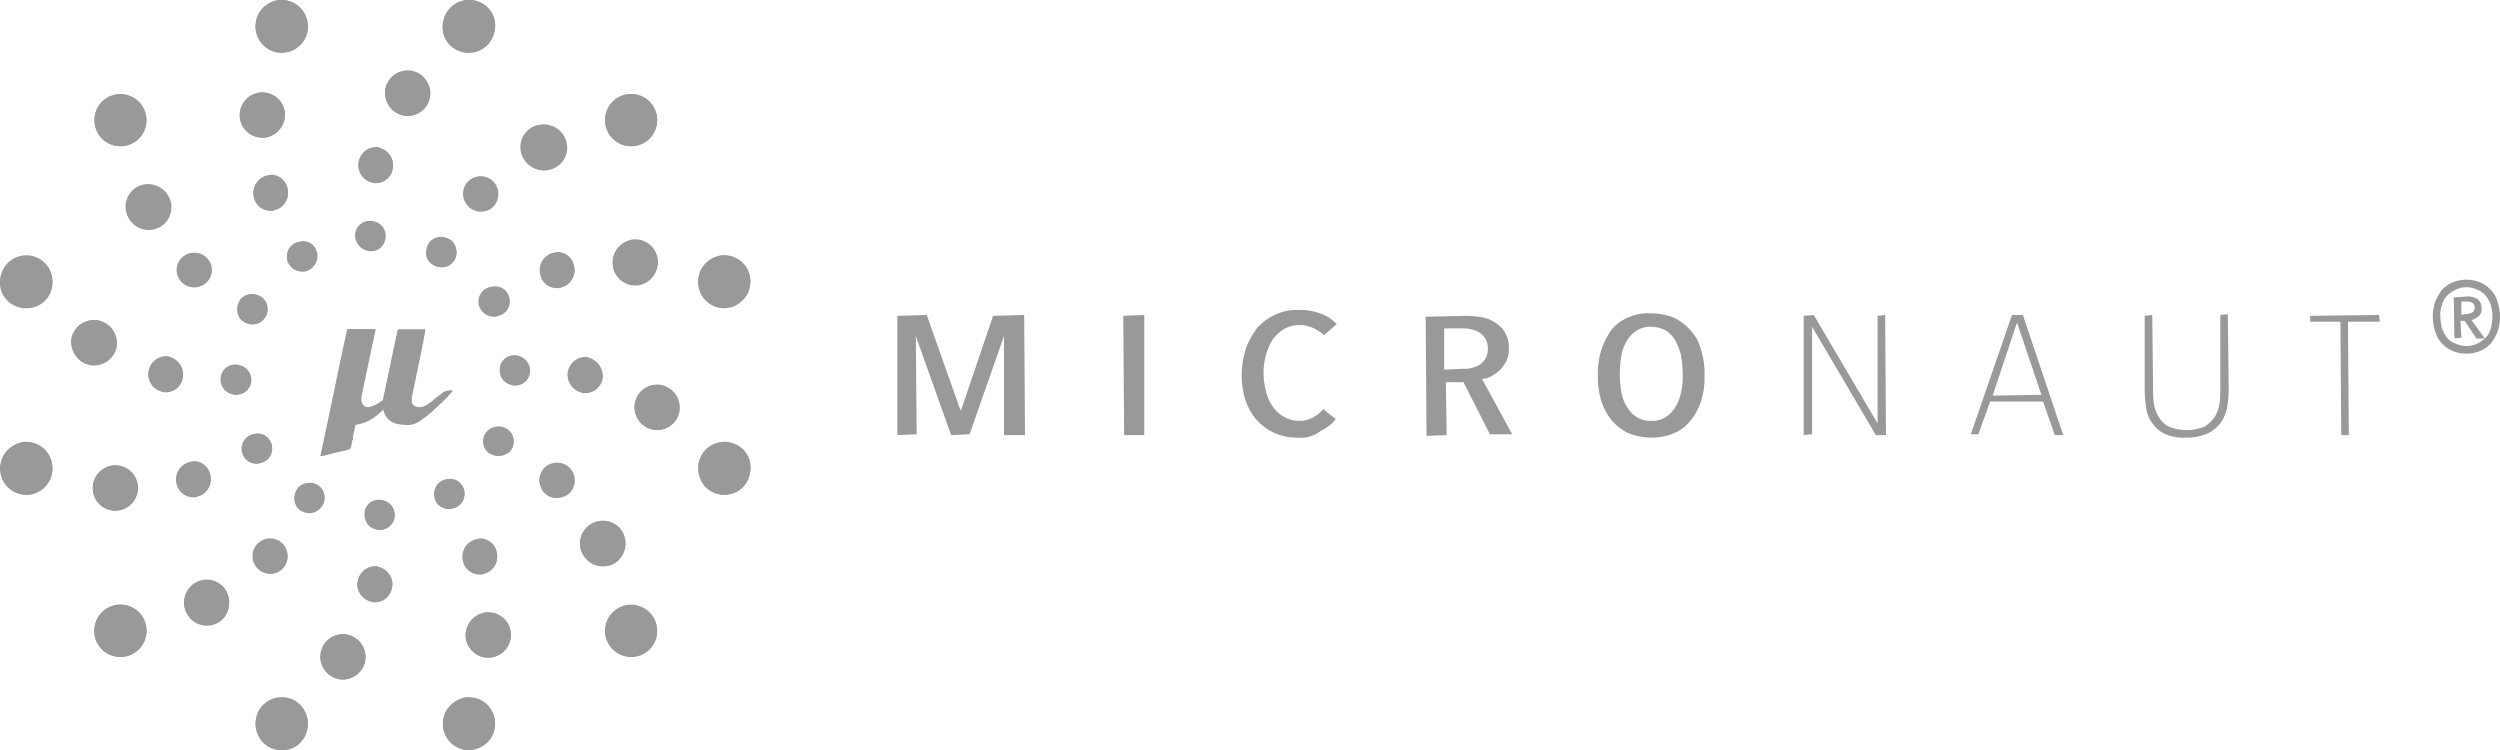 <svg xmlns="http://www.w3.org/2000/svg" viewBox="0 0 297.63 89.3" fill="#999999"><path d="M61.3,45.9a.9.9,0,0,1-.5-.1,1.78,1.78,0,0,1-1.1-.8,2.2,2.2,0,0,1-.2-1.4,1.71,1.71,0,0,1,1.7-1.3.9.9,0,0,1,.5.1A1.83,1.83,0,0,1,63,44.6a1.71,1.71,0,0,1-1.7,1.3Z" transform="translate(0.03)"/><path d="M60.8,45.8a1.77,1.77,0,1,0-1.2-2.2A1.73,1.73,0,0,0,60.8,45.8Z" transform="translate(0.03)"/><path d="M58.8,37.7a1.71,1.71,0,0,1-1.7-1.3,1.75,1.75,0,0,1,1.3-2.2c.2,0,.3-.1.5-.1a1.71,1.71,0,0,1,1.7,1.3,1.75,1.75,0,0,1-1.3,2.2,1.09,1.09,0,0,1-.5.1Z" transform="translate(0.03)"/><path d="M59.2,37.6A1.77,1.77,0,1,0,57,36.4,1.81,1.81,0,0,0,59.2,37.6Z" transform="translate(0.03)"/><path d="M52.5,31.8a2.11,2.11,0,0,1-1.3-.5,1.54,1.54,0,0,1-.5-1.3,2.11,2.11,0,0,1,.5-1.3,1.9,1.9,0,0,1,1.3-.5,2.11,2.11,0,0,1,1.3.5,1.9,1.9,0,0,1,.5,1.3,1.71,1.71,0,0,1-1.8,1.8Z" transform="translate(0.03)"/><path d="M51.3,28.8a1.77,1.77,0,1,0,2.5,0A1.75,1.75,0,0,0,51.3,28.8Z" transform="translate(0.03)"/><path d="M44.1,29.9a.9.9,0,0,1-.5-.1,1.83,1.83,0,0,1-1.3-2.2A1.71,1.71,0,0,1,44,26.3a.9.9,0,0,1,.5.1,1.55,1.55,0,0,1,1.1.8,2.2,2.2,0,0,1,.2,1.4,1.65,1.65,0,0,1-1.7,1.3Z" transform="translate(0.03)"/><path d="M44.6,26.4a1.77,1.77,0,1,0,1.2,2.2A1.73,1.73,0,0,0,44.6,26.4Z" transform="translate(0.03)"/><path d="M35.9,32.3A1.71,1.71,0,0,1,34.2,31a1.75,1.75,0,0,1,1.3-2.2c.2,0,.3-.1.5-.1A1.71,1.71,0,0,1,37.7,30a1.75,1.75,0,0,1-1.3,2.2A.9.9,0,0,1,35.9,32.3Z" transform="translate(0.03)"/><path d="M36.4,32.3a1.77,1.77,0,1,0-2.2-1.2A2,2,0,0,0,36.4,32.3Z" transform="translate(0.03)"/><path d="M30,38.6a2.11,2.11,0,0,1-1.3-.5,1.9,1.9,0,0,1-.5-1.3,2.11,2.11,0,0,1,.5-1.3A1.9,1.9,0,0,1,30,35a2.11,2.11,0,0,1,1.3.5,1.75,1.75,0,0,1,0,2.5A1.61,1.61,0,0,1,30,38.6Z" transform="translate(0.03)"/><path d="M28.8,35.6a1.77,1.77,0,1,0,2.5,0A1.75,1.75,0,0,0,28.8,35.6Z" transform="translate(0.03)"/><path d="M28.1,47a.9.9,0,0,1-.5-.1,1.83,1.83,0,0,1-1.3-2.2A1.71,1.71,0,0,1,28,43.4a.9.9,0,0,1,.5.1,1.77,1.77,0,0,1-.4,3.5Z" transform="translate(0.03)"/><path d="M28.5,43.5a1.77,1.77,0,1,0,1.2,2.2A1.66,1.66,0,0,0,28.5,43.5Z" transform="translate(0.03)"/><path d="M30.5,55.2a1.71,1.71,0,0,1-1.7-1.3,1.75,1.75,0,0,1,1.3-2.2c.2,0,.3-.1.5-.1a1.71,1.71,0,0,1,1.7,1.3A1.75,1.75,0,0,1,31,55.1a.75.75,0,0,1-.5.1Z" transform="translate(0.03)"/><path d="M30.1,51.7a1.77,1.77,0,1,0,2.2,1.2A1.91,1.91,0,0,0,30.1,51.7Z" transform="translate(0.03)"/><path d="M36.8,61.1a2.11,2.11,0,0,1-1.3-.5,1.9,1.9,0,0,1-.5-1.3,2.11,2.11,0,0,1,.5-1.3,1.9,1.9,0,0,1,1.3-.5,2.11,2.11,0,0,1,1.3.5,1.85,1.85,0,0,1-1.3,3.1Z" transform="translate(0.03)"/><path d="M38.1,60.5a1.77,1.77,0,1,0-2.5,0A1.75,1.75,0,0,0,38.1,60.5Z" transform="translate(0.03)"/><path d="M45.2,63.1a.9.9,0,0,1-.5-.1,1.55,1.55,0,0,1-1.1-.8,2.2,2.2,0,0,1-.2-1.4,1.71,1.71,0,0,1,1.7-1.3.9.9,0,0,1,.5.1,1.78,1.78,0,0,1,1.1.8,2.2,2.2,0,0,1,.2,1.4,1.83,1.83,0,0,1-1.7,1.3Z" transform="translate(0.03)"/><path d="M44.7,63a1.77,1.77,0,1,0-1.2-2.2A1.81,1.81,0,0,0,44.7,63Z" transform="translate(0.03)"/><path d="M53.4,60.6a1.71,1.71,0,0,1-1.7-1.3,1.76,1.76,0,0,1,.2-1.4,1.55,1.55,0,0,1,1.1-.8c.2,0,.3-.1.5-.1a1.71,1.71,0,0,1,1.7,1.3,1.75,1.75,0,0,1-1.3,2.2.9.9,0,0,1-.5.1Z" transform="translate(0.03)"/><path d="M53,57.1a1.77,1.77,0,1,0,2.2,1.2A1.81,1.81,0,0,0,53,57.1Z" transform="translate(0.03)"/><path d="M59.3,54.3a2.11,2.11,0,0,1-1.3-.5,1.75,1.75,0,0,1,0-2.5,1.9,1.9,0,0,1,1.3-.5,2.11,2.11,0,0,1,1.3.5,1.75,1.75,0,0,1,0,2.5A2.11,2.11,0,0,1,59.3,54.3Z" transform="translate(0.03)"/><path d="M60.6,53.8a1.77,1.77,0,1,0-2.5,0A2,2,0,0,0,60.6,53.8Z" transform="translate(0.03)"/><path d="M69.6,46.8a.75.75,0,0,1-.5-.1,2.16,2.16,0,0,1-1.5-2.6,2.13,2.13,0,0,1,2-1.6.75.75,0,0,1,.5.1,2.16,2.16,0,0,1,1.5,2.6,2,2,0,0,1-2,1.6Z" transform="translate(0.03)"/><path d="M70.2,42.7a2.06,2.06,0,1,0,1.5,2.5A2.2,2.2,0,0,0,70.2,42.7Z" transform="translate(0.03)"/><path d="M66.3,34.3a2,2,0,0,1-2-1.6,2.26,2.26,0,0,1,.2-1.6,2.21,2.21,0,0,1,1.3-1,4.33,4.33,0,0,0,.5-.1,2,2,0,0,1,2,1.6,2.26,2.26,0,0,1-.2,1.6,2.21,2.21,0,0,1-1.3,1,.75.75,0,0,1-.5.1Z" transform="translate(0.03)"/><path d="M66.8,34.2a2.06,2.06,0,1,0-2.5-1.5A2,2,0,0,0,66.8,34.2Z" transform="translate(0.03)"/><path d="M57.2,25.2a2.1,2.1,0,1,1,1.5-3.6,2.17,2.17,0,0,1,0,3,2,2,0,0,1-1.5.6Z" transform="translate(0.03)"/><path d="M55.7,24.5a2.05,2.05,0,1,0,0-2.9A2.05,2.05,0,0,0,55.7,24.5Z" transform="translate(0.03)"/><path d="M44.7,21.8a.75.75,0,0,1-.5-.1,2.16,2.16,0,0,1-1.5-2.6,2.13,2.13,0,0,1,2-1.6.75.75,0,0,1,.5.1,2.16,2.16,0,0,1,1.5,2.6,2,2,0,0,1-2,1.6Z" transform="translate(0.03)"/><path d="M44.2,21.7a2.06,2.06,0,1,0-1.5-2.5A2.06,2.06,0,0,0,44.2,21.7Z" transform="translate(0.03)"/><path d="M32.2,25.1a2,2,0,0,1-2-1.6,2.16,2.16,0,0,1,1.5-2.6,4.33,4.33,0,0,0,.5-.1,2,2,0,0,1,2,1.6A2.16,2.16,0,0,1,32.7,25,.75.75,0,0,1,32.2,25.1Z" transform="translate(0.03)"/><path d="M31.7,21a2.06,2.06,0,1,0,2.5,1.5A2.06,2.06,0,0,0,31.7,21Z" transform="translate(0.03)"/><path d="M23.1,34.2a2.05,2.05,0,1,1,1.5-.6,2.2,2.2,0,0,1-1.5.6Z" transform="translate(0.03)"/><path d="M21.6,33.6a2.05,2.05,0,1,0,0-2.9A2.05,2.05,0,0,0,21.6,33.6Z" transform="translate(0.03)"/><path d="M19.7,46.7a.75.75,0,0,1-.5-.1A2.16,2.16,0,0,1,17.7,44a2.13,2.13,0,0,1,2-1.6.75.75,0,0,1,.5.1,2.16,2.16,0,0,1,1.5,2.6,2,2,0,0,1-2,1.6Z" transform="translate(0.03)"/><path d="M19.2,46.6a2.06,2.06,0,1,0-1.5-2.5A2.06,2.06,0,0,0,19.2,46.6Z" transform="translate(0.03)"/><path d="M23,59.2a2,2,0,0,1-2-1.6A2.16,2.16,0,0,1,22.5,55a4.33,4.33,0,0,0,.5-.1,2,2,0,0,1,2,1.6,2.16,2.16,0,0,1-1.5,2.6.75.75,0,0,1-.5.1Z" transform="translate(0.03)"/><path d="M22.5,55.1A2.06,2.06,0,1,0,25,56.6,2.06,2.06,0,0,0,22.5,55.1Z" transform="translate(0.03)"/><path d="M32.1,68.3a2.1,2.1,0,1,1,1.5-3.6,2.17,2.17,0,0,1,0,3,2,2,0,0,1-1.5.6Z" transform="translate(0.03)"/><path d="M33.6,64.8a2.05,2.05,0,1,0,0,2.9A2.05,2.05,0,0,0,33.6,64.8Z" transform="translate(0.03)"/><path d="M44.6,71.7a.75.75,0,0,1-.5-.1,2.12,2.12,0,0,1-1.3-1,1.84,1.84,0,0,1-.2-1.6,2.13,2.13,0,0,1,2-1.6.75.75,0,0,1,.5.1,2.12,2.12,0,0,1,1.3,1,1.84,1.84,0,0,1,.2,1.6,2,2,0,0,1-2,1.6Z" transform="translate(0.03)"/><path d="M45.1,67.6a2.06,2.06,0,1,0,1.5,2.5A2.11,2.11,0,0,0,45.1,67.6Z" transform="translate(0.03)"/><path d="M57.1,68.4a2,2,0,0,1-2-1.6,2.26,2.26,0,0,1,.2-1.6,2.21,2.21,0,0,1,1.3-1,4.33,4.33,0,0,0,.5-.1,2,2,0,0,1,2,1.6,2.16,2.16,0,0,1-1.5,2.6.75.75,0,0,1-.5.1Z" transform="translate(0.03)"/><path d="M57.6,68.3a2.06,2.06,0,1,0-2.5-1.5A2.06,2.06,0,0,0,57.6,68.3Z" transform="translate(0.03)"/><path d="M66.3,59.3a2,2,0,0,1-1.5-.6,2.17,2.17,0,0,1,0-3,2.17,2.17,0,0,1,3,0,2.17,2.17,0,0,1,0,3,2.4,2.4,0,0,1-1.5.6Z" transform="translate(0.03)"/><path d="M67.7,55.7a2.05,2.05,0,1,0,0,2.9A2.05,2.05,0,0,0,67.7,55.7Z" transform="translate(0.03)"/><path d="M78.2,51.2a1.7,1.7,0,0,1-.7-.1,2.73,2.73,0,0,1-1.9-3.3,2.67,2.67,0,0,1,2.6-2,1.7,1.7,0,0,1,.7.1,2.82,2.82,0,0,1,1.9,3.3,2.67,2.67,0,0,1-2.6,2Z" transform="translate(0.03)"/><path d="M77.5,51.1a2.69,2.69,0,1,0-1.9-3.3A2.73,2.73,0,0,0,77.5,51.1Z" transform="translate(0.03)"/><path d="M75.6,33.9a2.67,2.67,0,0,1-2.6-2,2.73,2.73,0,0,1,1.9-3.3,1.7,1.7,0,0,1,.7-.1,2.67,2.67,0,0,1,2.6,2,2.73,2.73,0,0,1-1.9,3.3,1.7,1.7,0,0,1-.7.1Z" transform="translate(0.03)"/><path d="M78.2,30.6a2.69,2.69,0,1,0-1.9,3.3A2.78,2.78,0,0,0,78.2,30.6Z" transform="translate(0.03)"/><path d="M64.8,20.3a2.73,2.73,0,1,1,1.9-.8A2.93,2.93,0,0,1,64.8,20.3Z" transform="translate(0.03)"/><path d="M66.6,15.7a2.69,2.69,0,1,0-3.8,3.8,2.78,2.78,0,0,0,3.8,0A2.6,2.6,0,0,0,66.6,15.7Z" transform="translate(0.03)"/><path d="M48.5,13.8a1.7,1.7,0,0,1-.7-.1,2.73,2.73,0,0,1-1.9-3.3,2.67,2.67,0,0,1,2.6-2,1.7,1.7,0,0,1,.7.1,2.33,2.33,0,0,1,1.6,1.3,2.36,2.36,0,0,1,.3,2,2.67,2.67,0,0,1-2.6,2Z" transform="translate(0.03)"/><path d="M47.8,13.7a2.69,2.69,0,1,0-1.9-3.3A2.77,2.77,0,0,0,47.8,13.7Z" transform="translate(0.03)"/><path d="M31.2,16.4a2.67,2.67,0,0,1-2.6-2,2.73,2.73,0,0,1,1.9-3.3,1.7,1.7,0,0,1,.7-.1,2.67,2.67,0,0,1,2.6,2,2.36,2.36,0,0,1-.3,2,2.93,2.93,0,0,1-1.6,1.3A1.48,1.48,0,0,1,31.2,16.4Z" transform="translate(0.03)"/><path d="M31.9,16.3a2.69,2.69,0,1,0-3.3-1.9A2.78,2.78,0,0,0,31.9,16.3Z" transform="translate(0.03)"/><path d="M17.6,27.3a2.73,2.73,0,0,1-1.9-.8,2.69,2.69,0,0,1,0-3.8,2.69,2.69,0,1,1,1.9,4.6Z" transform="translate(0.03)"/><path d="M19.5,22.7a2.69,2.69,0,0,0-3.8,3.8,2.69,2.69,0,1,0,3.8-3.8Z" transform="translate(0.03)"/><path d="M11.2,43.5a1.7,1.7,0,0,1-.7-.1,2.33,2.33,0,0,1-1.6-1.3,2.36,2.36,0,0,1-.3-2,2.67,2.67,0,0,1,2.6-2,1.7,1.7,0,0,1,.7.1,2.73,2.73,0,0,1,1.9,3.3,2.76,2.76,0,0,1-2.6,2Z" transform="translate(0.03)"/><path d="M11.8,38.2a2.73,2.73,0,0,0-3.3,1.9,2.8,2.8,0,0,0,2,3.3,2.73,2.73,0,0,0,3.3-1.9A2.8,2.8,0,0,0,11.8,38.2Z" transform="translate(0.03)"/><path d="M13.7,60.8a2.67,2.67,0,0,1-2.6-2A2.73,2.73,0,0,1,13,55.5a1.7,1.7,0,0,1,.7-.1,2.67,2.67,0,0,1,2.6,2,2.73,2.73,0,0,1-1.9,3.3c-.2,0-.4.1-.7.1Z" transform="translate(0.03)"/><path d="M13,55.5a2.69,2.69,0,1,0,3.3,1.9A2.73,2.73,0,0,0,13,55.5Z" transform="translate(0.03)"/><path d="M24.6,74.4a2.7,2.7,0,1,1,1.9-4.6,2.78,2.78,0,0,1,0,3.8,2.36,2.36,0,0,1-1.9.8Z" transform="translate(0.03)"/><path d="M26.5,69.9a2.69,2.69,0,1,0,0,3.8A2.78,2.78,0,0,0,26.5,69.9Z" transform="translate(0.03)"/><path d="M40.8,80.9a1.7,1.7,0,0,1-.7-.1,2.73,2.73,0,0,1-1.9-3.3,2.67,2.67,0,0,1,2.6-2,1.7,1.7,0,0,1,.7.1,2.82,2.82,0,0,1,1.9,3.3,2.79,2.79,0,0,1-2.6,2Z" transform="translate(0.03)"/><path d="M41.5,75.6a2.69,2.69,0,1,0,1.9,3.3A2.69,2.69,0,0,0,41.5,75.6Z" transform="translate(0.03)"/><path d="M58.1,78.3a2.67,2.67,0,0,1-2.6-2,2.36,2.36,0,0,1,.3-2A2.93,2.93,0,0,1,57.4,73a1.7,1.7,0,0,1,.7-.1,2.67,2.67,0,0,1,2.6,2,2.73,2.73,0,0,1-1.9,3.3,2,2,0,0,1-.7.1Z" transform="translate(0.03)"/><path d="M57.4,73a2.69,2.69,0,1,0,3.3,1.9A2.73,2.73,0,0,0,57.4,73Z" transform="translate(0.03)"/><path d="M71.8,67.4a2.7,2.7,0,1,1,1.9-4.6,2.78,2.78,0,0,1,0,3.8A2.36,2.36,0,0,1,71.8,67.4Z" transform="translate(0.03)"/><path d="M73.6,66.6a2.69,2.69,0,1,0-3.8,0A2.6,2.6,0,0,0,73.6,66.6Z" transform="translate(0.03)"/><path d="M86.2,58.9a2.2,2.2,0,0,1-.8-.1,2.85,2.85,0,0,1-1.9-1.5,3.32,3.32,0,0,1-.3-2.4,3.09,3.09,0,0,1,3-2.3,2.2,2.2,0,0,1,.8.1,3,3,0,0,1,2.2,3.8,3,3,0,0,1-3,2.4Z" transform="translate(0.03)"/><path d="M87,52.8a3.1,3.1,0,1,0,2.2,3.8A3.14,3.14,0,0,0,87,52.8Z" transform="translate(0.03)"/><path d="M86.2,36.7a3.12,3.12,0,0,1-3-2.3,3.32,3.32,0,0,1,.3-2.4,3.58,3.58,0,0,1,1.9-1.5,2.2,2.2,0,0,1,.8-.1,3.12,3.12,0,0,1,3,2.3,3.32,3.32,0,0,1-.3,2.4A3.58,3.58,0,0,1,87,36.6c-.3,0-.5.1-.8.1Z" transform="translate(0.03)"/><path d="M87,36.5a3.1,3.1,0,1,0-3.8-2.2A3,3,0,0,0,87,36.5Z" transform="translate(0.03)"/><path d="M75.1,17.4a3.1,3.1,0,1,1,2.2-5.3,3.14,3.14,0,0,1,0,4.4,3.1,3.1,0,0,1-2.2.9Z" transform="translate(0.03)"/><path d="M72.9,16.5a3.11,3.11,0,1,0,0-4.4A3.14,3.14,0,0,0,72.9,16.5Z" transform="translate(0.03)"/><path d="M55.8,6.3a2.2,2.2,0,0,1-.8-.1,3,3,0,0,1-2.2-3.8,3.1,3.1,0,0,1,3-2.4,2.2,2.2,0,0,1,.8.1,3,3,0,0,1,2.2,3.8,3.1,3.1,0,0,1-3,2.4Z" transform="translate(0.03)"/><path d="M55,6.1a3.07,3.07,0,0,0,3.8-2.2,3.1,3.1,0,1,0-6-1.6A3,3,0,0,0,55,6.1Z" transform="translate(0.03)"/><path d="M33.5,6.3a3.12,3.12,0,0,1-3-2.3,3.32,3.32,0,0,1,.3-2.4A3.58,3.58,0,0,1,32.7.1a2.49,2.49,0,0,1,.8-.1,3.12,3.12,0,0,1,3,2.3,3.14,3.14,0,0,1-2.2,3.9c-.2,0-.5.1-.8.1Z" transform="translate(0.03)"/><path d="M34.3,6.1a3,3,0,0,0,2.2-3.8,3.1,3.1,0,1,0-6,1.6A3.08,3.08,0,0,0,34.3,6.1Z" transform="translate(0.03)"/><path d="M14.3,17.4a3.07,3.07,0,1,1,2.2-.9,3.1,3.1,0,0,1-2.2.9Z" transform="translate(0.03)"/><path d="M12.1,16.5a3.11,3.11,0,1,0,0-4.4A3.14,3.14,0,0,0,12.1,16.5Z" transform="translate(0.03)"/><path d="M3.1,36.7a2.2,2.2,0,0,1-.8-.1A3,3,0,0,1,.1,32.8a3.09,3.09,0,0,1,3-2.3,2.2,2.2,0,0,1,.8.1,2.85,2.85,0,0,1,1.9,1.5,3.32,3.32,0,0,1,.3,2.4,3.06,3.06,0,0,1-3,2.2Z" transform="translate(0.03)"/><path d="M3.9,30.5a3.1,3.1,0,0,0-1.6,6,3,3,0,0,0,3.8-2.2A3.08,3.08,0,0,0,3.9,30.5Z" transform="translate(0.03)"/><path d="M3.1,58.9a3.12,3.12,0,0,1-3-2.3,3.32,3.32,0,0,1,.3-2.4,3.58,3.58,0,0,1,1.9-1.5,2.2,2.2,0,0,1,.8-.1,3.12,3.12,0,0,1,3,2.3,3.32,3.32,0,0,1-.3,2.4,3.58,3.58,0,0,1-1.9,1.5,2,2,0,0,1-.8.1Z" transform="translate(0.03)"/><path d="M2.3,52.8a3.1,3.1,0,1,0,1.6,6A3.07,3.07,0,0,0,6.1,55,3,3,0,0,0,2.3,52.8Z" transform="translate(0.03)"/><path d="M14.3,78.2a3.1,3.1,0,0,1-2.2-.9,3.14,3.14,0,0,1,0-4.4,3.11,3.11,0,1,1,2.2,5.3Z" transform="translate(0.03)"/><path d="M16.5,72.9a3.11,3.11,0,1,0,0,4.4A3.14,3.14,0,0,0,16.5,72.9Z" transform="translate(0.03)"/><path d="M33.5,89.3a2.2,2.2,0,0,1-.8-.1,2.85,2.85,0,0,1-1.9-1.5,3.32,3.32,0,0,1-.3-2.4,3.09,3.09,0,0,1,3-2.3,2.2,2.2,0,0,1,.8.1,2.85,2.85,0,0,1,1.9,1.5,3.32,3.32,0,0,1,.3,2.4,2.93,2.93,0,0,1-3,2.3Z" transform="translate(0.03)"/><path d="M34.3,83.2A3.1,3.1,0,1,0,36.5,87,3,3,0,0,0,34.3,83.2Z" transform="translate(0.03)"/><path d="M55.8,89.3a3.12,3.12,0,0,1-3-2.3,3.32,3.32,0,0,1,.3-2.4A3.58,3.58,0,0,1,55,83.1a2.2,2.2,0,0,1,.8-.1,3.12,3.12,0,0,1,3,2.3,3.07,3.07,0,0,1-2.2,3.8,1.2,1.2,0,0,1-.8.2Z" transform="translate(0.03)"/><path d="M55,83.2a3.1,3.1,0,1,0,3.8,2.2A3.07,3.07,0,0,0,55,83.2Z" transform="translate(0.03)"/><path d="M75.1,78.2a3.07,3.07,0,1,1,2.2-.9,3.1,3.1,0,0,1-2.2.9Z" transform="translate(0.03)"/><path d="M77.3,72.9a3.11,3.11,0,1,0,0,4.4A3.14,3.14,0,0,0,77.3,72.9Z" transform="translate(0.03)"/><path d="M41.4,39.2h3.3c-.2.9-1.7,8-1.7,8.1,0,.4,0,.7.2.9a.86.86,0,0,0,.6.3.6.6,0,0,0,.4-.1,3.13,3.13,0,0,0,1-.5c.1-.1.2-.1.3-.2s.1-.1.1-.2l1.7-8v-.1l3.3-.1c-.1.9-1.2,6.1-1.6,8v.4a.76.76,0,0,0,.6.8c.1,0,.3.1.4.1h0a1.42,1.42,0,0,0,.6-.2,6.07,6.07,0,0,0,1-.7,7,7,0,0,0,1-.8,1.14,1.14,0,0,1,.8-.3h.4l-.6.7a19.2,19.2,0,0,1-1.5,1.4c-.5.5-1.1.9-1.7,1.4a2.62,2.62,0,0,1-1.7.5,6.88,6.88,0,0,1-1.3-.2,2.07,2.07,0,0,1-1.4-1.7c-.1.1-.2.3-.4.4a5.07,5.07,0,0,1-3.1,1.5l-.2.9.1.8-.1.2a4.33,4.33,0,0,1-.1.5c0,.4-.2.5-.6.6-.6.1-1.8.4-2.5.6a1.75,1.75,0,0,1-.5.1Z" transform="translate(0.03)"/><path d="M53.9,46.5l-2.1,2.1A11.51,11.51,0,0,1,50.1,50a3.3,3.3,0,0,1-2.9.3,2.07,2.07,0,0,1-1.4-1.7c-1,.8-2,1.8-3.5,1.9a10.46,10.46,0,0,1-.4,1.7c-.1.3-.1.5-.2.8s-.2.5-.6.6c-.9.2-2.8.7-3,.7,1.1-5,2.1-10.1,3.2-15.1h3.3c-.2.8-1.7,8-1.7,8.1-.1.9.5,1.4,1.3,1.1a5.39,5.39,0,0,0,1.3-.7c.1,0,.1-.2.1-.3.6-2.7,1.1-5.3,1.7-8,0-.1,0-.1.1-.2h3.2c-.2.8-1.3,6.1-1.7,8v.4a.76.76,0,0,0,.6.8,1.42,1.42,0,0,0,1.1-.1,6.07,6.07,0,0,0,1-.7c.3-.3.7-.5,1-.8A1.59,1.59,0,0,1,53.9,46.5Z" transform="translate(0.03)"/><polygon points="119.53 51.8 119.53 40 115.43 51.7 113.23 51.8 109.03 40 109.13 51.7 106.83 51.8 106.83 37.6 110.33 37.5 114.33 48.8 114.43 48.8 118.23 37.6 121.93 37.5 122.03 51.8 119.53 51.8"/><polygon points="133.83 51.8 133.73 37.6 136.23 37.5 136.23 51.8 133.83 51.8"/><path d="M154.4,52.1a6.39,6.39,0,0,1-2.8-.6,6.52,6.52,0,0,1-2.1-1.6,7,7,0,0,1-1.3-2.4,10.23,10.23,0,0,1,.1-6,9.21,9.21,0,0,1,1.3-2.4,6.52,6.52,0,0,1,2.1-1.6,6.09,6.09,0,0,1,2.8-.6,7.1,7.1,0,0,1,2.6.4,4.64,4.64,0,0,1,2,1.3l-1.5,1.3a5.51,5.51,0,0,0-1.4-.9,4.15,4.15,0,0,0-1.6-.3,3.45,3.45,0,0,0-1.8.5,4.89,4.89,0,0,0-1.3,1.2,7.5,7.5,0,0,0-.8,1.8,8.22,8.22,0,0,0,0,4.4,4.94,4.94,0,0,0,.8,1.8,3.74,3.74,0,0,0,1.3,1.2,3.45,3.45,0,0,0,1.8.5,3.29,3.29,0,0,0,1.7-.4,4,4,0,0,0,1.2-1l1.5,1.2a4.89,4.89,0,0,1-1.8,1.4A3.88,3.88,0,0,1,154.4,52.1Z" transform="translate(0.03)"/><path d="M177.4,51.8l-3.2-6.3h-2.1l.1,6.3-2.4.1-.1-14.2,4.9-.1a11.08,11.08,0,0,1,1.9.2,3.9,3.9,0,0,1,1.6.7,3.18,3.18,0,0,1,1.1,1.2,3.42,3.42,0,0,1,.4,1.8,3.34,3.34,0,0,1-.3,1.5,4.44,4.44,0,0,1-.8,1.1,6.07,6.07,0,0,1-1,.7,2.28,2.28,0,0,1-1.1.3l3.6,6.6h-2.6ZM172.1,44l2.1-.1a3.28,3.28,0,0,0,2.1-.6,2.2,2.2,0,0,0,.8-1.8,2.13,2.13,0,0,0-.3-1.2,2.34,2.34,0,0,0-.7-.7,3,3,0,0,0-1-.4,4.1,4.1,0,0,0-1.1-.1h-2.1V44Z" transform="translate(0.03)"/><path d="M196.6,52.1a7.63,7.63,0,0,1-2.7-.5,6.18,6.18,0,0,1-2-1.5,7,7,0,0,1-1.3-2.4,9.48,9.48,0,0,1-.4-3,9.48,9.48,0,0,1,.4-3,9,9,0,0,1,1.2-2.4,5,5,0,0,1,2-1.5,5.92,5.92,0,0,1,2.7-.5,7.63,7.63,0,0,1,2.7.5,6.18,6.18,0,0,1,2,1.5,5.53,5.53,0,0,1,1.3,2.4,9.48,9.48,0,0,1,.4,3,9.48,9.48,0,0,1-.4,3,7,7,0,0,1-1.3,2.4,4.81,4.81,0,0,1-2,1.5A6.69,6.69,0,0,1,196.6,52.1Zm0-13.2a3.29,3.29,0,0,0-1.7.4,3.45,3.45,0,0,0-1.2,1.2,4.84,4.84,0,0,0-.7,1.8,16.35,16.35,0,0,0-.2,2.2,15,15,0,0,0,.2,2.2,4.84,4.84,0,0,0,.7,1.8,3.45,3.45,0,0,0,1.2,1.2,3.06,3.06,0,0,0,1.7.4,2.73,2.73,0,0,0,1.6-.4,3.45,3.45,0,0,0,1.2-1.2,4.84,4.84,0,0,0,.7-1.8,8.2,8.2,0,0,0,.2-2.2,15,15,0,0,0-.2-2.2,7.51,7.51,0,0,0-.7-1.8,3.45,3.45,0,0,0-1.2-1.2A3.77,3.77,0,0,0,196.6,38.9Z" transform="translate(0.03)"/><polygon points="223.33 51.8 215.73 38.9 215.73 51.7 214.73 51.8 214.73 37.6 215.93 37.5 223.53 50.4 223.53 37.6 224.43 37.5 224.53 51.8 223.33 51.8"/><polygon points="223.33 51.7 215.53 38.3 215.53 51.6 214.93 51.7 214.83 37.7 215.83 37.7 223.73 51 223.63 37.7 224.33 37.7 224.33 51.7 223.33 51.7"/><path d="M244.6,51.8l-1.4-4h-6.3l-1.4,3.9h-.9l4.9-14.2h1.3l4.8,14.3Zm-7.4-4.7L243,47l-2.9-8.6Z" transform="translate(0.03)"/><path d="M244.7,51.7l-1.4-4h-6.5l-1.4,3.9h-.6l4.8-13.9h1.1l4.7,14ZM237,47.3l6.2-.1-3.1-9.1Z" transform="translate(0.03)"/><path d="M260.2,52.1a5.46,5.46,0,0,1-2.4-.4,3.64,3.64,0,0,1-1.5-1.2,3.7,3.7,0,0,1-.8-1.8,15,15,0,0,1-.2-2.2V37.6l.9-.1.1,8.8a10.87,10.87,0,0,0,.1,1.8,4.42,4.42,0,0,0,.6,1.6,3.18,3.18,0,0,0,1.2,1.1,5.71,5.71,0,0,0,4.2,0,4.26,4.26,0,0,0,1.2-1.1,4.42,4.42,0,0,0,.6-1.6,11.48,11.48,0,0,0,.1-1.9V37.5l.9-.1.1,9a15,15,0,0,1-.2,2.2,4.94,4.94,0,0,1-.8,1.8,4.43,4.43,0,0,1-1.5,1.2A6,6,0,0,1,260.2,52.1Z" transform="translate(0.03)"/><path d="M260.2,52a5.27,5.27,0,0,1-2.3-.4,4.43,4.43,0,0,1-1.5-1.2,5.31,5.31,0,0,1-.8-1.7,14.92,14.92,0,0,1-.2-2.1V37.8l.6-.1.1,8.6a12.1,12.1,0,0,0,.1,1.9,4.92,4.92,0,0,0,.6,1.7,3,3,0,0,0,1.3,1.2,4.47,4.47,0,0,0,2.2.5,4.14,4.14,0,0,0,2.1-.4,3.74,3.74,0,0,0,1.3-1.2,4.42,4.42,0,0,0,.6-1.6,12.1,12.1,0,0,0,.1-1.9V37.9l.6-.1.1,8.8a12.48,12.48,0,0,1-.2,2.1,4.2,4.2,0,0,1-2.3,2.9A8.6,8.6,0,0,1,260.2,52Z" transform="translate(0.03)"/><polygon points="278.73 51.8 278.63 38.3 275.03 38.3 275.03 37.6 283.23 37.5 283.33 38.3 279.53 38.3 279.63 51.8 278.73 51.8"/><polygon points="278.83 51.7 278.83 38.1 275.13 38.2 275.13 37.7 283.13 37.7 283.13 38.1 279.43 38.2 279.53 51.7 278.83 51.7"/><path d="M293.6,42.1a4.15,4.15,0,0,1-1.6-.3,3.81,3.81,0,0,1-1.3-.9,3.22,3.22,0,0,1-.8-1.4,5.55,5.55,0,0,1,0-3.6,6.38,6.38,0,0,1,.8-1.4,3.81,3.81,0,0,1,1.3-.9,4.42,4.42,0,0,1,3.2,0,3.81,3.81,0,0,1,1.3.9,3.22,3.22,0,0,1,.8,1.4,5.55,5.55,0,0,1,0,3.6,6.38,6.38,0,0,1-.8,1.4,3.81,3.81,0,0,1-1.3.9A4.15,4.15,0,0,1,293.6,42.1Zm0-7.9a2.77,2.77,0,0,0-1.3.3,3.59,3.59,0,0,0-1,.7,2.38,2.38,0,0,0-.6,1.1,3.18,3.18,0,0,0-.2,1.4,5.9,5.9,0,0,0,.2,1.4,3.88,3.88,0,0,0,.6,1.1,2.29,2.29,0,0,0,1,.7,3,3,0,0,0,2.6,0,3.59,3.59,0,0,0,1-.7,2.38,2.38,0,0,0,.6-1.1,5,5,0,0,0,0-2.8,3.88,3.88,0,0,0-.6-1.1,2.29,2.29,0,0,0-1-.7A2.77,2.77,0,0,0,293.6,34.2Zm1.2,6.1-1.4-2.1h-.5l.1,2-.8.1-.1-4.9,1.6-.1a2.13,2.13,0,0,1,1.2.3,1.29,1.29,0,0,1,.5,1.1,1.05,1.05,0,0,1-.4,1,2,2,0,0,1-.8.4l1.6,2.2Zm-1.9-2.8.5-.1a2,2,0,0,0,.9-.2.6.6,0,0,0,.3-.6c0-.3-.1-.5-.2-.5a1.45,1.45,0,0,0-.7-.2H293v1.6Z" transform="translate(0.03)"/><path d="M293.6,42a4.15,4.15,0,0,1-1.6-.3,3.6,3.6,0,0,1-1.2-.8,5.67,5.67,0,0,1-.8-1.3,5,5,0,0,1,0-3.4,4.11,4.11,0,0,1,.8-1.3,3.17,3.17,0,0,1,1.2-.8,4.42,4.42,0,0,1,3.2,0,3.6,3.6,0,0,1,1.2.8,5.67,5.67,0,0,1,.8,1.3,5,5,0,0,1,0,3.4,4.11,4.11,0,0,1-.8,1.3,3.17,3.17,0,0,1-1.2.8A4.15,4.15,0,0,1,293.6,42Zm0-7.9a3.19,3.19,0,0,0-1.4.3,2.54,2.54,0,0,0-1,.8,3.46,3.46,0,0,0-.7,1.2,3.89,3.89,0,0,0-.2,1.5,7.72,7.72,0,0,0,.2,1.5,7.46,7.46,0,0,0,.7,1.2,3.92,3.92,0,0,0,1,.8,3.42,3.42,0,0,0,2.8,0,2,2,0,0,0,1-.8,3.46,3.46,0,0,0,.7-1.2,3.42,3.42,0,0,0,.2-1.5,7.72,7.72,0,0,0-.2-1.5,7.46,7.46,0,0,0-.7-1.2,3.92,3.92,0,0,0-1-.8A3.19,3.19,0,0,0,293.6,34.1Zm1.2,6L293.4,38h-.8l.1,2-.5.1-.1-4.6,1.5-.1a1.8,1.8,0,0,1,1.1.3,1.05,1.05,0,0,1,.4,1,1,1,0,0,1-.4.9,2.47,2.47,0,0,1-.9.4l1.5,2.1.1.1h-.6Zm-2.1-2.4.6-.1a2,2,0,0,0,.9-.2.84.84,0,0,0,.4-.7.78.78,0,0,0-.3-.7,1.85,1.85,0,0,0-.7-.2h-.9Z" transform="translate(0.03)"/></svg>